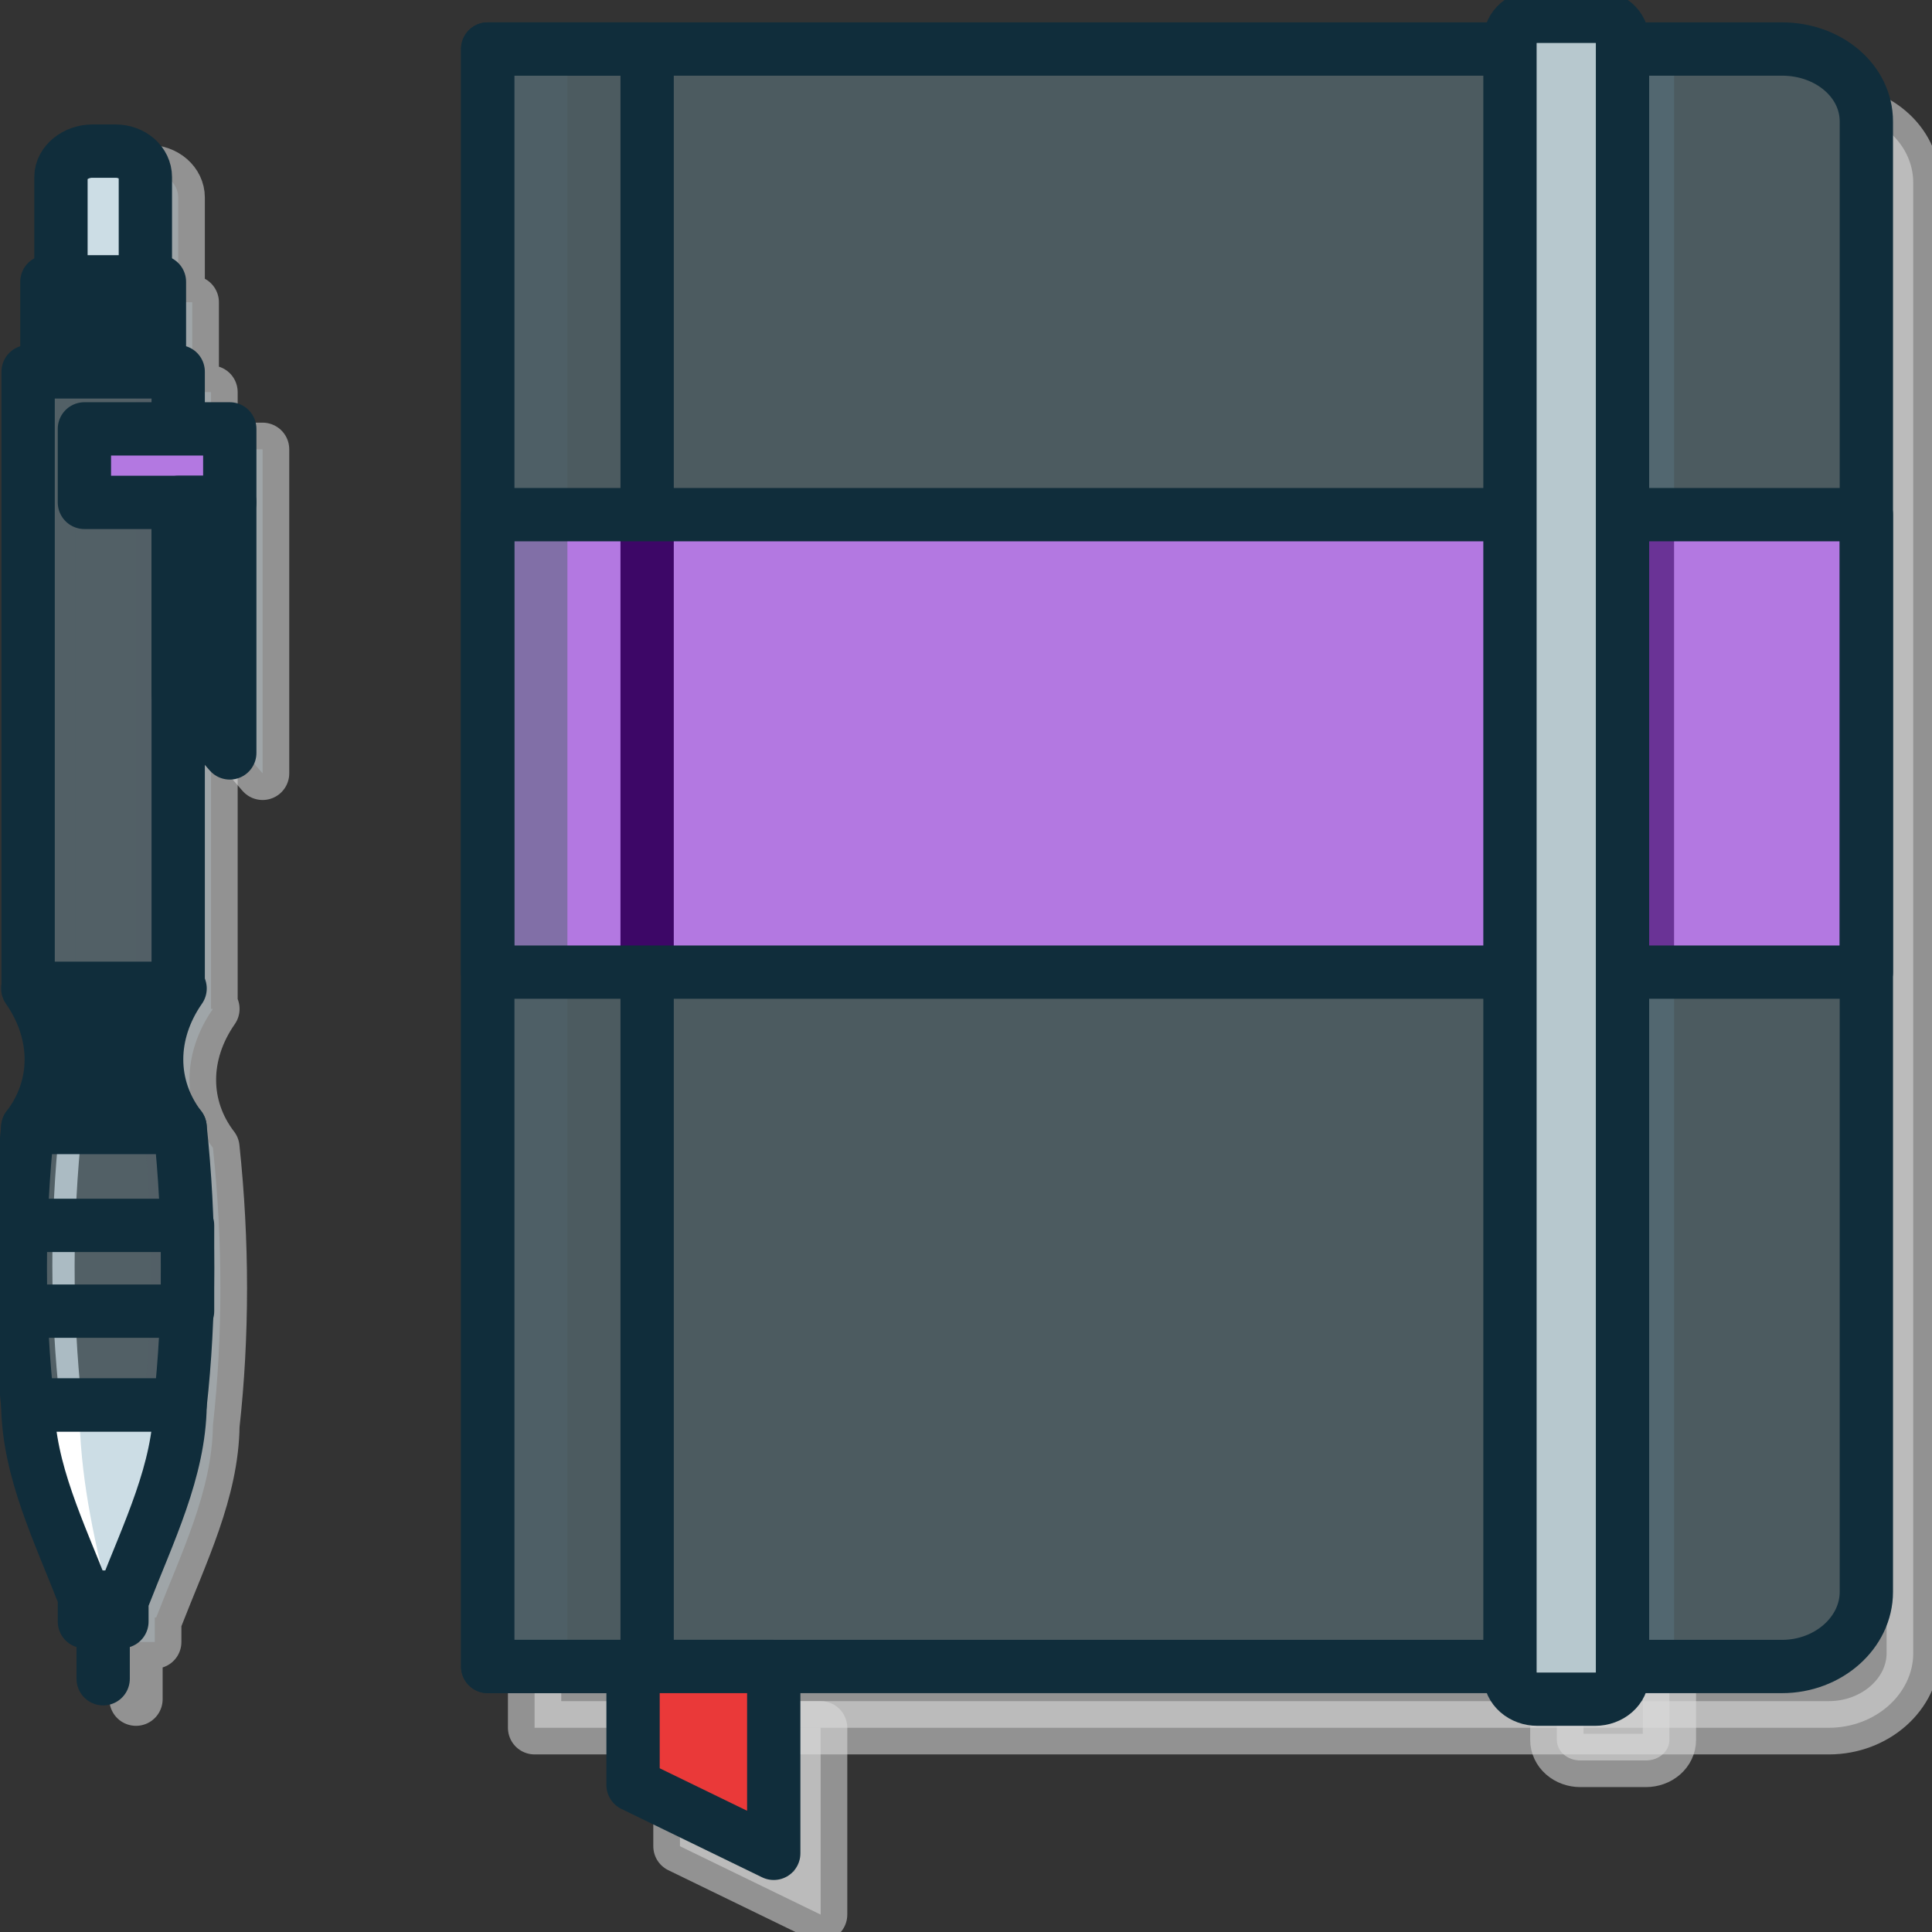 <svg width="290" height="290" viewBox="0 0 290 290" fill="none" xmlns="http://www.w3.org/2000/svg">
<rect x="0" y="0" width="290" height="290" fill="#333333" stroke="none"/>
<g clip-path="url(#clip0_42_1350)">
<path d="M274.515 259.345H80.243V16.554H274.515C281.512 16.554 287.184 21.337 287.184 27.432V248.151C287.184 254.245 281.512 259.345 274.515 259.345Z" fill="#D9D9D9" fill-opacity="0.57" stroke="#D9D9D9" stroke-opacity="0.57" stroke-width="8" stroke-miterlimit="10" stroke-linecap="round" stroke-linejoin="round"/>
<path d="M247.063 264.249H237.209C236.275 264.249 235.38 263.927 234.72 263.352C234.06 262.777 233.689 261.997 233.689 261.184V14.715C233.689 13.902 234.06 13.122 234.72 12.547C235.38 11.972 236.275 11.649 237.209 11.649H247.063C247.997 11.649 248.892 11.972 249.552 12.547C250.212 13.122 250.583 13.902 250.583 14.715V261.184C250.583 261.997 250.212 262.777 249.552 263.352C248.892 263.927 247.997 264.249 247.063 264.249ZM123.18 287.389L102.063 277.125V259.345H123.18V287.389Z" fill="#D9D9D9" fill-opacity="0.57" stroke="#D9D9D9" stroke-opacity="0.57" stroke-width="8" stroke-miterlimit="10" stroke-linecap="round" stroke-linejoin="round"/>
<path d="M267.476 250.148H73.204V7.357H267.476C274.473 7.357 280.146 12.14 280.146 18.235V238.954C280.146 245.049 274.473 250.148 267.476 250.148Z" fill="#4C5B60"/>
<path d="M234.393 7.357H251.286V250.148H234.393V7.357Z" fill="#526770"/>
<path d="M73.204 7.357H97.136V250.148H73.204V7.357Z" stroke="#102D3B" stroke-width="8" stroke-miterlimit="10" stroke-linecap="round" stroke-linejoin="round"/>
<path opacity="0.37" d="M73.204 7.357H85.17V250.148H73.204V7.357Z" fill="#526770"/>
<path d="M73.204 77.252H280.146V145.92H73.204V77.252Z" fill="#B378E1"/>
<path d="M97.136 77.252V145.92" stroke="#3D0767" stroke-width="8" stroke-miterlimit="10"/>
<path opacity="0.51" d="M73.204 77.252H85.17V145.92H73.204V77.252Z" fill="#526770"/>
<path opacity="0.61" d="M239.32 77.252H251.286V145.92H239.32V77.252Z" fill="#3D0767"/>
<path d="M73.204 77.252H280.146V145.92H73.204V77.252Z" stroke="#102D3B" stroke-width="8" stroke-miterlimit="10" stroke-linecap="round" stroke-linejoin="round"/>
<path d="M267.476 250.148H73.204V7.357H267.476C274.473 7.357 280.146 12.14 280.146 18.235V238.954C280.146 245.049 274.473 250.148 267.476 250.148Z" stroke="#102D3B" stroke-width="8" stroke-miterlimit="10" stroke-linecap="round" stroke-linejoin="round"/>
<path d="M239.438 255.053H230.757C229.668 255.053 228.624 254.676 227.854 254.005C227.084 253.335 226.651 252.425 226.651 251.477V6.029C226.651 5.559 226.757 5.094 226.964 4.66C227.17 4.226 227.472 3.832 227.854 3.5C228.235 3.168 228.688 2.904 229.186 2.725C229.684 2.545 230.218 2.452 230.757 2.452H239.438C239.977 2.452 240.511 2.545 241.009 2.725C241.507 2.904 241.96 3.168 242.341 3.5C242.722 3.832 243.025 4.226 243.231 4.66C243.437 5.094 243.544 5.559 243.544 6.029V251.476C243.544 252.424 243.111 253.334 242.341 254.005C241.571 254.676 240.527 255.053 239.438 255.053Z" fill="#B7C8CE"/>
<path d="M239.438 255.053H230.757C229.668 255.053 228.624 254.676 227.854 254.005C227.084 253.335 226.651 252.425 226.651 251.477V6.029C226.651 5.559 226.757 5.094 226.964 4.66C227.17 4.226 227.472 3.832 227.854 3.5C228.235 3.168 228.688 2.904 229.186 2.725C229.684 2.545 230.218 2.452 230.757 2.452H239.438C239.977 2.452 240.511 2.545 241.009 2.725C241.507 2.904 241.96 3.168 242.341 3.5C242.722 3.832 243.025 4.226 243.231 4.66C243.437 5.094 243.544 5.559 243.544 6.029V251.476C243.544 252.424 243.111 253.334 242.341 254.005C241.571 254.676 240.527 255.053 239.438 255.053V255.053Z" stroke="#102D3B" stroke-width="8" stroke-miterlimit="10" stroke-linecap="round" stroke-linejoin="round"/>
<path d="M116.141 278.193L95.024 267.928V250.148H116.141V278.193Z" fill="#EA3939"/>
<path opacity="0.62" d="M95.024 250.148H116.141V257.096H95.024V250.148Z" fill="#EA3939"/>
<path d="M116.141 278.193L95.024 267.928V250.148H116.141V278.193Z" stroke="#102D3B" stroke-width="8" stroke-miterlimit="10" stroke-linecap="round" stroke-linejoin="round"/>
<path d="M9.15 58.858H31.675V151.438H9.15V58.858ZM31.96 213.975H9.098C7.602 200.486 7.602 186.385 9.098 172.283H31.96C33.456 186.385 33.456 200.486 31.96 213.975ZM31.96 172.283H9.098C13.794 166.152 13.794 158.182 9.098 151.438H31.96C27.265 158.182 27.265 166.152 31.96 172.283ZM23.445 242.791C27.26 232.981 31.837 223.784 31.961 213.975H9.098C9.222 223.784 13.8 232.981 17.615 242.791H23.445ZM17.597 242.791H23.228V246.469H17.597V242.791ZM20.413 247.082V255.053ZM11.966 45.37H28.859V58.858H11.966V45.37ZM26.748 45.37H14.078V29.633C14.078 27.489 16.308 25.75 18.77 25.75H22.289C23.471 25.75 24.605 26.16 25.442 26.888C26.278 27.616 26.747 28.604 26.748 29.633V45.37Z" fill="#526066"/>
<path d="M20.413 247.082V255.053M9.15 58.858H31.675V151.438H9.15V58.858ZM31.96 213.975H9.098C7.602 200.486 7.602 186.385 9.098 172.283H31.96C33.456 186.385 33.456 200.486 31.96 213.975ZM31.96 172.283H9.098C13.794 166.152 13.794 158.182 9.098 151.438H31.96C27.265 158.182 27.265 166.152 31.96 172.283ZM23.445 242.791C27.26 232.981 31.837 223.784 31.961 213.975H9.098C9.222 223.784 13.8 232.981 17.615 242.791H23.445ZM17.597 242.791H23.228V246.469H17.597V242.791ZM11.966 45.37H28.859V58.858H11.966V45.37ZM26.748 45.37H14.078V29.633C14.078 27.489 16.308 25.75 18.77 25.75H22.289C23.471 25.75 24.605 26.16 25.442 26.888C26.278 27.616 26.747 28.604 26.748 29.633V45.37Z" stroke="#D9D9D9" stroke-opacity="0.57" stroke-width="8" stroke-miterlimit="10" stroke-linecap="round" stroke-linejoin="round"/>
<path d="M17.597 67.442H39.417V78.478H17.597V67.442ZM39.417 116.082L31.675 107.192V78.478H39.417V116.082Z" fill="#526066" stroke="#D9D9D9" stroke-opacity="0.57" stroke-width="8" stroke-miterlimit="10" stroke-linecap="round" stroke-linejoin="round"/>
<path d="M27.033 169.218H4.17C8.867 163.087 8.867 155.116 4.17 148.372H27.033C22.338 155.116 22.338 163.087 27.033 169.218Z" fill="#102D3B"/>
<path d="M4.223 55.793H26.748V148.372H4.223V55.793Z" fill="#526066"/>
<path d="M4.223 55.793H26.748V148.372H4.223V55.793Z" fill="#526066"/>
<path opacity="0.64" d="M4.223 55.793H11.262V148.372H4.223V55.793Z" fill="#526066"/>
<path opacity="0.3" d="M20.413 55.793H26.748V148.372H20.413V55.793Z" fill="#526066"/>
<path d="M4.223 55.793H26.748V148.372H4.223V55.793Z" stroke="#102D3B" stroke-width="8" stroke-miterlimit="10" stroke-linecap="round" stroke-linejoin="round"/>
<path d="M27.033 210.909H4.171C2.675 197.421 2.675 183.319 4.171 169.218H27.033C28.529 183.319 28.529 197.421 27.033 210.909Z" fill="#42708A"/>
<path d="M27.033 210.909H4.171C2.675 197.421 2.675 183.319 4.171 169.218H27.033C28.529 183.319 28.529 197.421 27.033 210.909Z" fill="#526066"/>
<path opacity="0.3" d="M27.033 169.218H21.519C23.015 183.319 23.015 197.421 21.519 210.909H27.033C28.529 197.421 28.529 183.319 27.033 169.218Z" fill="#526066"/>
<path opacity="0.73" d="M12.259 210.296H8.975C7.501 197.003 7.487 183.114 8.918 169.218H12.319C10.845 183.107 10.831 196.993 12.259 210.296Z" fill="#CCDDE5"/>
<path d="M27.033 210.909H4.171C2.675 197.421 2.675 183.319 4.171 169.218H27.033C28.529 183.319 28.529 197.421 27.033 210.909Z" stroke="#102D3B" stroke-width="8" stroke-miterlimit="10" stroke-linecap="round" stroke-linejoin="round"/>
<path d="M2.816 183.932H28.155V196.808H2.816V183.932ZM27.033 169.218H4.17C8.867 163.087 8.867 155.116 4.17 148.372H27.033C22.338 155.116 22.338 163.087 27.033 169.218Z" stroke="#102D3B" stroke-width="8" stroke-miterlimit="10" stroke-linecap="round" stroke-linejoin="round"/>
<path d="M18.518 239.725C22.333 229.915 26.91 220.719 27.034 210.909H4.171C4.294 220.719 8.872 229.915 12.688 239.725H18.518Z" fill="#CCDDE5"/>
<path d="M27.033 210.909C27.03 211.114 27.015 211.317 27.009 211.522H11.913C11.993 221.157 13.919 230.327 16.298 239.725H12.687C8.872 229.915 4.294 220.719 4.17 210.909H27.033Z" fill="white"/>
<path d="M15.485 244.017V251.987M18.518 239.725C22.333 229.915 26.91 220.719 27.034 210.909H4.171C4.294 220.719 8.872 229.915 12.688 239.725H18.518ZM12.67 239.725H18.301V243.404H12.67V239.725ZM7.039 42.304H23.932V55.793H7.039V42.304Z" stroke="#102D3B" stroke-width="8" stroke-miterlimit="10" stroke-linecap="round" stroke-linejoin="round"/>
<path d="M7.039 42.304H23.932V55.793H7.039V42.304Z" fill="#102D3B"/>
<path d="M21.82 42.304H9.15V26.568C9.15 24.424 11.381 22.685 13.843 22.685H17.362C18.544 22.685 19.678 23.094 20.514 23.822C21.35 24.55 21.82 25.538 21.82 26.568V42.304Z" fill="#CCDDE5"/>
<path d="M21.82 42.304H9.15V26.568C9.15 24.424 11.381 22.685 13.843 22.685H17.362C18.544 22.685 19.678 23.094 20.514 23.822C21.35 24.55 21.82 25.538 21.82 26.568V42.304Z" stroke="#102D3B" stroke-width="8" stroke-miterlimit="10" stroke-linecap="round" stroke-linejoin="round"/>
<path d="M12.67 64.376H34.49V75.412H12.67V64.376Z" fill="#B378E1"/>
<path d="M12.67 64.376H34.49V75.412H12.67V64.376Z" stroke="#102D3B" stroke-width="8" stroke-miterlimit="10" stroke-linecap="round" stroke-linejoin="round"/>
<path d="M34.49 113.016L26.748 104.126V75.412H34.49V113.016Z" fill="#B378E1"/>
<path d="M34.49 113.016L26.748 104.126V75.412H34.49V113.016Z" stroke="#102D3B" stroke-width="8" stroke-miterlimit="10" stroke-linecap="round" stroke-linejoin="round"/>
</g>
<defs>
<clipPath id="clip0_42_1350">
<rect width="290" height="290" fill="white"/>
</clipPath>
</defs>
</svg>
